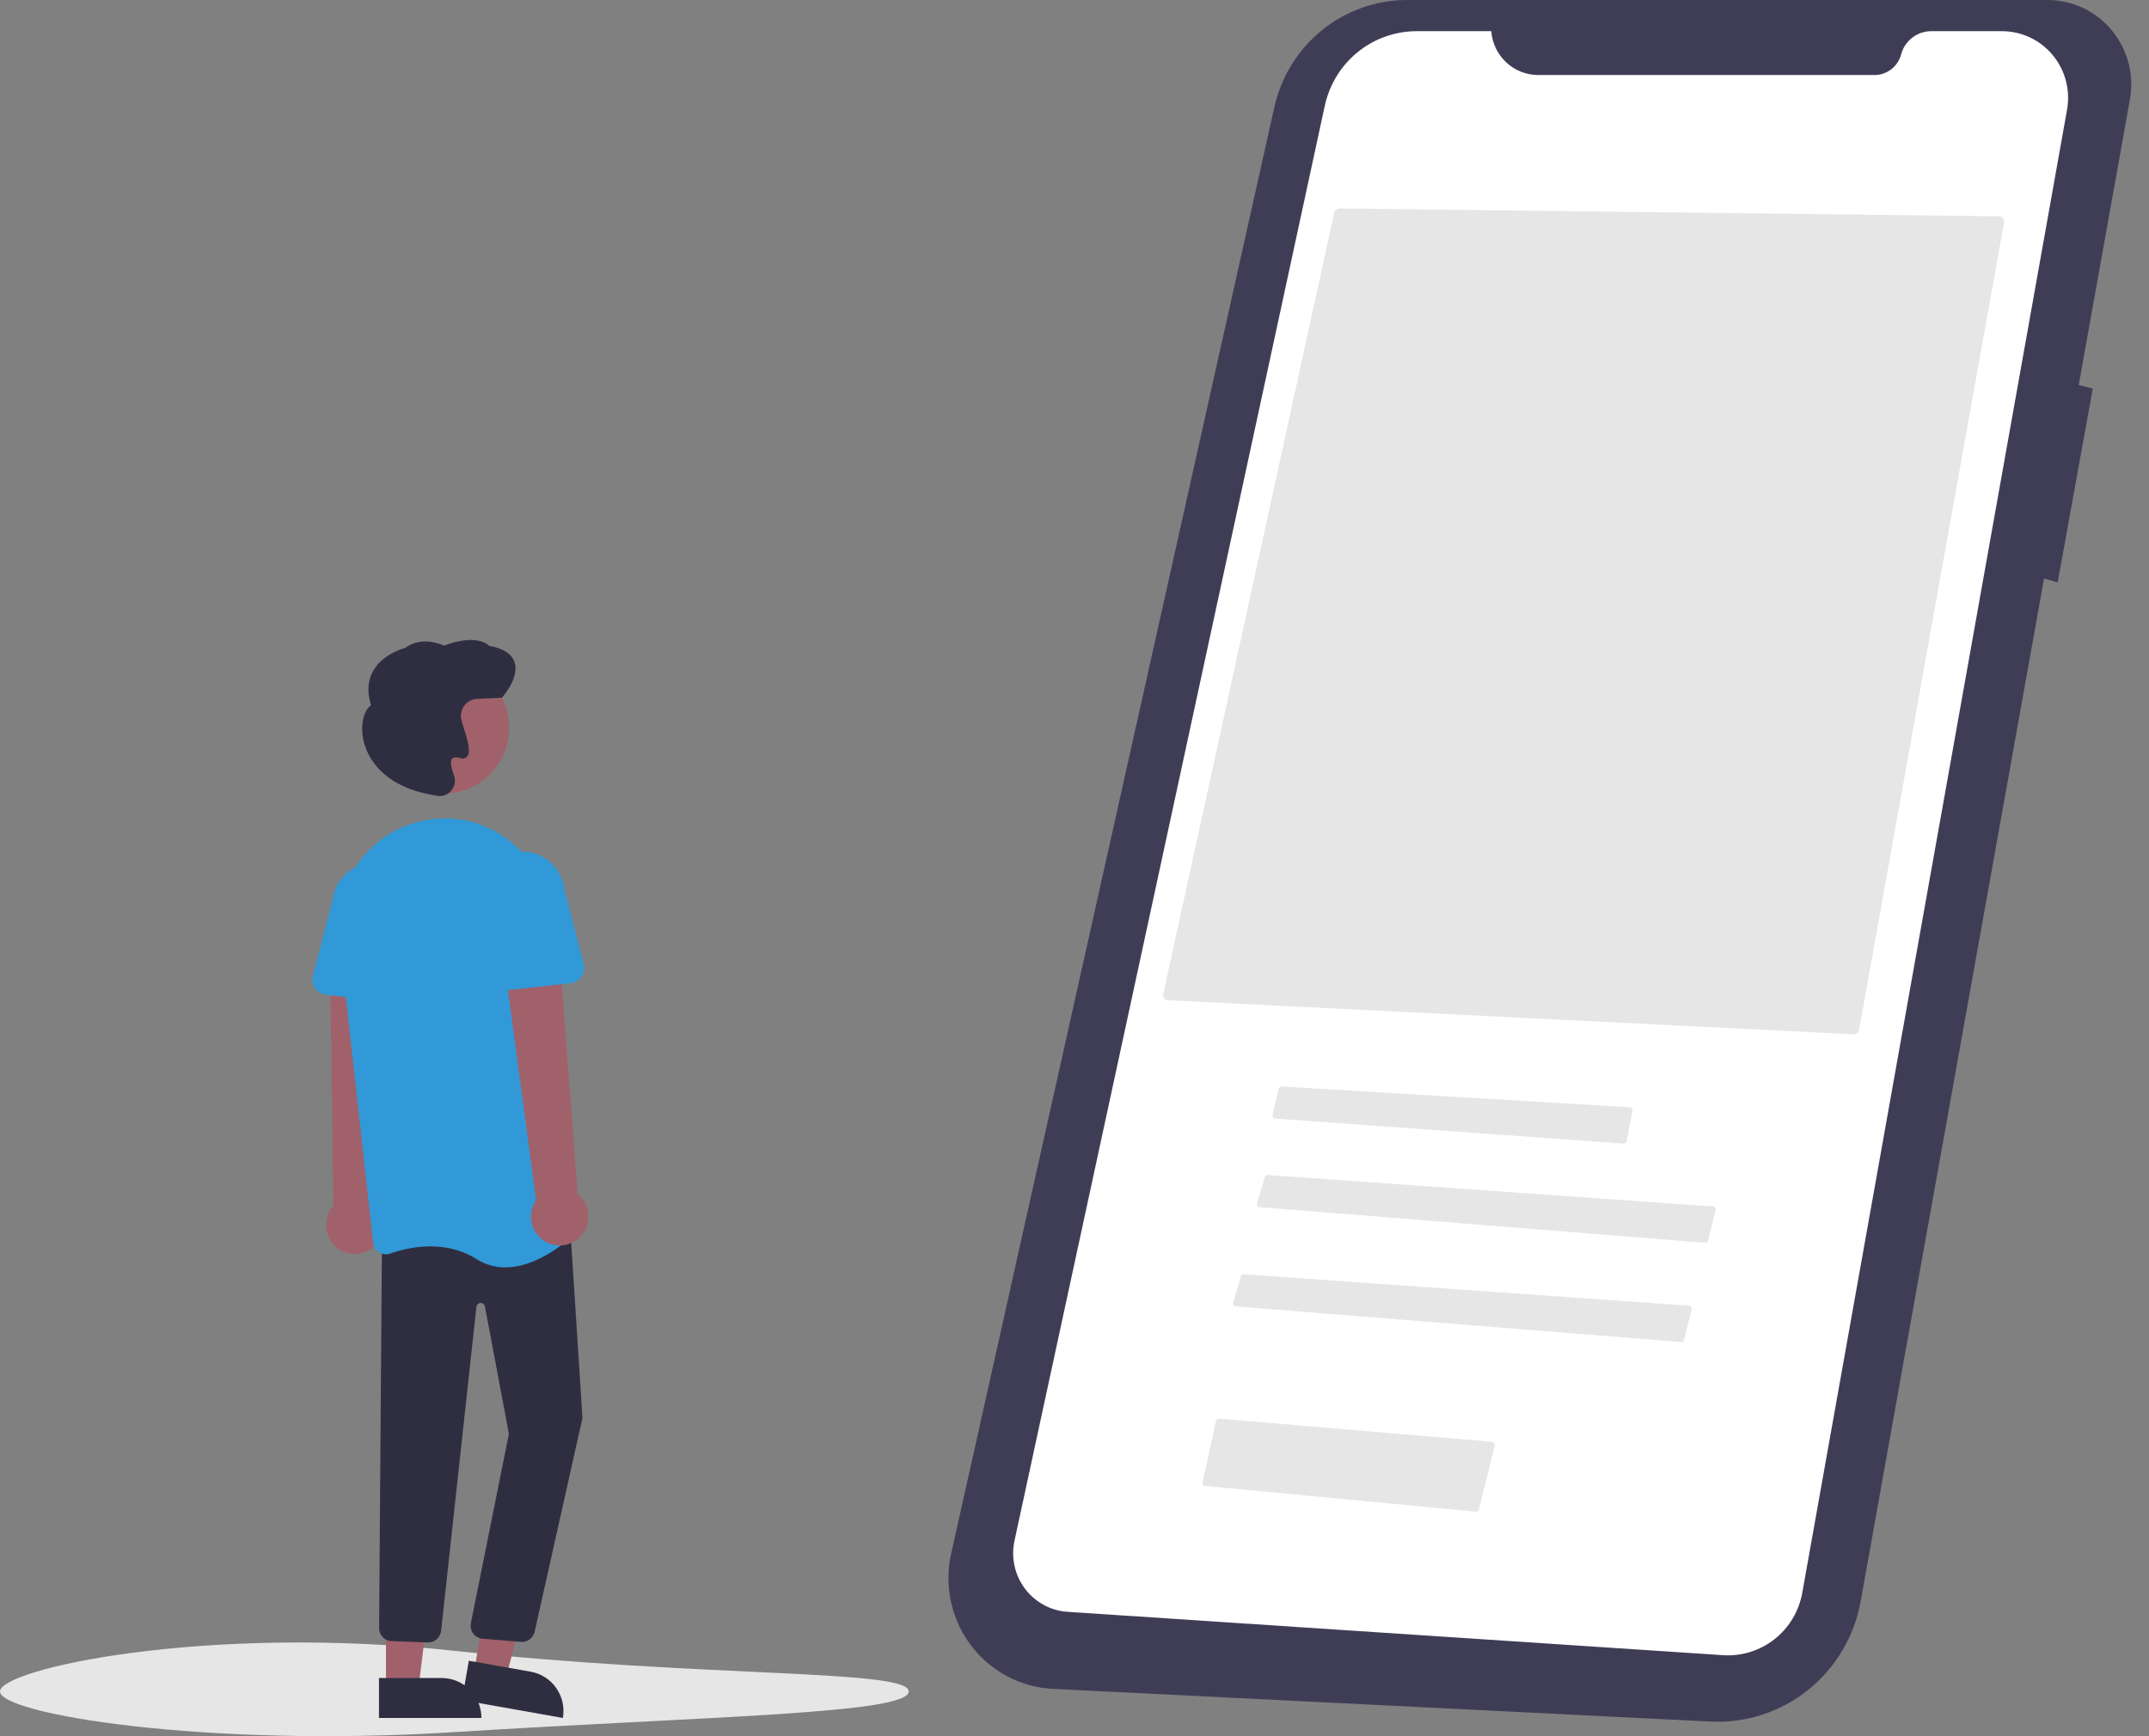 <svg width="99" height="80" viewBox="0 0 99 80" fill="none" xmlns="http://www.w3.org/2000/svg">
<rect x="0" y="0" width="99" height="80" fill="#808080" stroke="none"/>
<path d="M94.292 7.64316e-05H64.82C63.398 6.13797e-06 62.018 0.488 60.907 1.385C59.797 2.281 59.021 3.532 58.708 4.932L43.817 71.593C43.654 72.32 43.652 73.074 43.809 73.802C43.965 74.531 44.278 75.215 44.725 75.809C45.172 76.402 45.742 76.89 46.396 77.237C47.049 77.585 47.77 77.784 48.508 77.82L78.805 79.327C80.427 79.408 82.023 78.89 83.295 77.87C84.567 76.851 85.428 75.399 85.717 73.786L94.165 26.656L94.793 26.837L96.41 17.904L95.763 17.741L98.121 4.586C98.222 4.022 98.199 3.443 98.053 2.89C97.907 2.337 97.641 1.823 97.276 1.385C96.91 0.947 96.453 0.595 95.938 0.356C95.422 0.117 94.861 -0.005 94.293 -0L94.292 7.64316e-05Z" fill="#3F3D56"/>
<path d="M68.7 1.437H65.26C64.272 1.437 63.314 1.778 62.544 2.403C61.775 3.029 61.24 3.901 61.03 4.875L46.736 70.992C46.653 71.372 46.653 71.766 46.736 72.147C46.818 72.528 46.981 72.886 47.213 73.197C47.446 73.508 47.742 73.766 48.081 73.951C48.421 74.136 48.796 74.245 49.182 74.27L79.381 76.268C80.233 76.324 81.075 76.062 81.748 75.531C82.421 75.001 82.876 74.239 83.027 73.391L95.225 5.053C95.304 4.61 95.285 4.156 95.171 3.722C95.057 3.287 94.85 2.883 94.564 2.539C94.279 2.194 93.922 1.916 93.518 1.726C93.115 1.536 92.675 1.437 92.23 1.437H88.966C88.65 1.437 88.343 1.542 88.093 1.736C87.842 1.93 87.661 2.202 87.579 2.51C87.507 2.781 87.347 3.022 87.126 3.193C86.905 3.364 86.633 3.457 86.354 3.457H70.861C70.315 3.457 69.789 3.249 69.389 2.874C68.988 2.5 68.742 1.987 68.7 1.437Z" fill="white"/>
<path d="M85.394 47.658C85.453 47.66 85.51 47.641 85.556 47.604C85.602 47.566 85.633 47.514 85.644 47.456L92.322 10.258C92.328 10.223 92.327 10.187 92.318 10.152C92.309 10.117 92.293 10.085 92.271 10.057C92.249 10.029 92.221 10.007 92.189 9.991C92.157 9.975 92.122 9.967 92.087 9.967L61.703 9.604H61.7C61.645 9.605 61.592 9.624 61.549 9.659C61.506 9.694 61.476 9.743 61.465 9.798L53.592 45.787C53.584 45.822 53.584 45.859 53.591 45.894C53.599 45.929 53.614 45.962 53.635 45.991C53.656 46.02 53.684 46.043 53.715 46.06C53.746 46.077 53.78 46.086 53.816 46.088L85.394 47.658Z" fill="#E6E6E6"/>
<path d="M59.027 50.063C58.999 50.063 58.973 50.073 58.951 50.09C58.929 50.107 58.914 50.132 58.908 50.159L58.623 51.389C58.619 51.407 58.619 51.425 58.623 51.442C58.626 51.46 58.633 51.476 58.644 51.491C58.654 51.505 58.668 51.517 58.683 51.526C58.699 51.534 58.716 51.539 58.734 51.541L74.807 52.694C74.837 52.696 74.867 52.687 74.89 52.668C74.914 52.65 74.93 52.624 74.936 52.594L75.21 51.17C75.213 51.153 75.213 51.135 75.209 51.118C75.205 51.101 75.197 51.085 75.186 51.071C75.176 51.057 75.162 51.045 75.147 51.037C75.132 51.029 75.115 51.024 75.097 51.023L59.035 50.063L59.027 50.063Z" fill="#E6E6E6"/>
<path d="M78.556 57.265C78.585 57.267 78.614 57.259 78.637 57.242C78.661 57.225 78.678 57.2 78.685 57.171L79.033 55.745C79.037 55.727 79.038 55.709 79.034 55.691C79.031 55.673 79.023 55.657 79.013 55.642C79.002 55.628 78.989 55.616 78.973 55.607C78.958 55.598 78.941 55.593 78.923 55.592L58.395 54.143C58.367 54.141 58.34 54.148 58.317 54.164C58.294 54.18 58.277 54.204 58.269 54.231L57.907 55.464C57.902 55.482 57.901 55.5 57.904 55.518C57.907 55.536 57.913 55.554 57.924 55.569C57.934 55.584 57.948 55.597 57.963 55.606C57.979 55.615 57.997 55.621 58.015 55.622L78.556 57.265Z" fill="#E6E6E6"/>
<path d="M77.454 61.839C77.483 61.841 77.511 61.833 77.535 61.816C77.559 61.799 77.575 61.774 77.582 61.745L77.931 60.318C77.935 60.301 77.935 60.282 77.932 60.265C77.928 60.247 77.921 60.23 77.911 60.216C77.9 60.201 77.887 60.189 77.871 60.181C77.856 60.172 77.838 60.167 77.82 60.165L57.293 58.716C57.265 58.714 57.237 58.722 57.215 58.738C57.191 58.754 57.175 58.777 57.167 58.805L56.805 60.038C56.8 60.055 56.799 60.074 56.802 60.092C56.804 60.11 56.811 60.127 56.822 60.142C56.832 60.158 56.845 60.17 56.861 60.18C56.877 60.189 56.895 60.194 56.913 60.196L77.454 61.839Z" fill="#E6E6E6"/>
<path d="M41.863 77.94C41.863 78.975 32.48 79.085 20.931 79.813C9.393 80.541 0 78.975 0 77.94C0 76.906 9.437 74.824 20.931 76.067C32.48 77.316 41.863 76.906 41.863 77.94Z" fill="#E6E6E6"/>
<path d="M67.999 69.657C68.029 69.661 68.058 69.653 68.082 69.636C68.106 69.618 68.123 69.593 68.13 69.564L68.866 66.591C68.871 66.574 68.871 66.556 68.868 66.538C68.864 66.521 68.857 66.504 68.847 66.489C68.837 66.475 68.823 66.463 68.808 66.454C68.793 66.445 68.775 66.439 68.758 66.438L56.152 65.368C56.122 65.366 56.093 65.374 56.069 65.392C56.046 65.41 56.029 65.435 56.022 65.464L55.394 68.318C55.39 68.335 55.39 68.353 55.393 68.37C55.397 68.387 55.404 68.403 55.414 68.417C55.425 68.431 55.438 68.443 55.453 68.452C55.468 68.461 55.485 68.466 55.502 68.468L67.999 69.657Z" fill="#E6E6E6"/>
<path d="M17.1 57.543C17.259 57.433 17.392 57.289 17.49 57.122C17.587 56.955 17.648 56.768 17.666 56.575C17.685 56.381 17.661 56.186 17.596 56.003C17.532 55.82 17.429 55.654 17.294 55.515L17.804 44.017L15.206 44.312L15.357 55.558C15.141 55.803 15.022 56.118 15.022 56.445C15.021 56.772 15.14 57.088 15.355 57.332C15.57 57.577 15.866 57.733 16.188 57.772C16.51 57.811 16.834 57.729 17.1 57.542L17.1 57.543Z" fill="#A0616A"/>
<path d="M21.841 77.007L23.32 77.269L24.782 71.637L22.844 71.249L21.841 77.007Z" fill="#A0616A"/>
<path d="M25.931 79.161L21.283 78.336L21.599 76.524L24.451 77.03C24.927 77.115 25.351 77.386 25.628 77.786C25.906 78.186 26.015 78.68 25.931 79.161L25.931 79.161Z" fill="#2F2E41"/>
<path d="M17.781 77.754H19.283L19.997 71.908H17.781L17.781 77.754Z" fill="#A0616A"/>
<path d="M22.178 79.161L17.459 79.161L17.459 77.321L20.355 77.321C20.838 77.321 21.302 77.515 21.644 77.86C21.986 78.205 22.178 78.673 22.178 79.161Z" fill="#2F2E41"/>
<path d="M24.046 75.658C24.023 75.658 24 75.657 23.976 75.654L22.209 75.507C22.128 75.498 22.051 75.472 21.98 75.431C21.91 75.39 21.849 75.336 21.8 75.27C21.752 75.205 21.717 75.13 21.698 75.051C21.679 74.971 21.676 74.889 21.689 74.808L23.444 66.071L22.341 60.203C22.332 60.155 22.307 60.112 22.269 60.082C22.231 60.052 22.184 60.037 22.136 60.039C22.088 60.042 22.042 60.062 22.008 60.095C21.973 60.129 21.951 60.174 21.947 60.222L20.323 75.133C20.308 75.29 20.233 75.435 20.114 75.538C19.994 75.64 19.841 75.692 19.685 75.682L18.02 75.619C17.873 75.609 17.736 75.545 17.634 75.439C17.532 75.334 17.471 75.194 17.464 75.047L17.597 57.028L26.23 55.939L26.833 65.339L26.831 65.349L24.627 75.198C24.595 75.329 24.521 75.445 24.416 75.529C24.31 75.613 24.18 75.658 24.046 75.658Z" fill="#2F2E41"/>
<path d="M20.444 36.567C22.105 36.567 23.452 35.207 23.452 33.531C23.452 31.854 22.105 30.494 20.444 30.494C18.782 30.494 17.435 31.854 17.435 33.531C17.435 35.207 18.782 36.567 20.444 36.567Z" fill="#A0616A"/>
<path d="M23.278 58.399C22.808 58.402 22.346 58.269 21.949 58.015C20.491 57.096 18.836 57.461 17.979 57.761C17.894 57.791 17.803 57.801 17.714 57.791C17.624 57.781 17.538 57.75 17.462 57.702C17.387 57.654 17.323 57.59 17.276 57.514C17.229 57.438 17.199 57.352 17.19 57.263L15.632 43.217C15.37 40.864 16.775 38.651 18.972 37.956C19.054 37.93 19.138 37.905 19.223 37.882C19.907 37.695 20.623 37.661 21.32 37.783C22.018 37.906 22.681 38.181 23.262 38.589C23.854 39.002 24.349 39.541 24.712 40.168C25.075 40.795 25.298 41.495 25.365 42.218L26.677 56.357C26.686 56.449 26.673 56.541 26.641 56.627C26.608 56.713 26.556 56.79 26.489 56.853C26.029 57.282 24.695 58.399 23.278 58.399Z" fill="#3199D8"/>
<path d="M18.533 46.229L15.018 45.839C14.918 45.828 14.821 45.795 14.735 45.743C14.649 45.691 14.574 45.62 14.517 45.537C14.46 45.453 14.422 45.358 14.405 45.258C14.387 45.158 14.391 45.055 14.417 44.957L15.312 41.515C15.338 41.257 15.415 41.007 15.538 40.779C15.661 40.551 15.827 40.35 16.027 40.187C16.227 40.025 16.457 39.904 16.704 39.831C16.951 39.759 17.209 39.737 17.465 39.766C17.72 39.795 17.967 39.875 18.192 40.001C18.416 40.127 18.614 40.297 18.773 40.5C18.933 40.704 19.05 40.937 19.119 41.187C19.189 41.437 19.208 41.698 19.177 41.955L19.31 45.5C19.314 45.601 19.296 45.703 19.257 45.796C19.219 45.89 19.161 45.975 19.087 46.044C19.014 46.113 18.926 46.166 18.831 46.197C18.735 46.23 18.633 46.24 18.533 46.229Z" fill="#3199D8"/>
<path d="M26.662 57.05C26.806 56.922 26.921 56.763 26.998 56.586C27.075 56.408 27.113 56.215 27.108 56.021C27.103 55.827 27.057 55.636 26.971 55.462C26.885 55.288 26.763 55.136 26.612 55.015L25.746 43.538L23.2 44.117L24.694 55.293C24.509 55.562 24.429 55.889 24.467 56.214C24.506 56.538 24.661 56.837 24.904 57.054C25.147 57.271 25.46 57.39 25.784 57.389C26.108 57.389 26.42 57.268 26.662 57.05H26.662Z" fill="#A0616A"/>
<path d="M22.224 45.508C22.15 45.438 22.092 45.354 22.053 45.26C22.015 45.166 21.997 45.065 22.001 44.964L22.134 41.419C22.105 41.163 22.127 40.904 22.198 40.656C22.268 40.408 22.386 40.177 22.546 39.975C22.705 39.774 22.902 39.606 23.125 39.481C23.349 39.356 23.595 39.277 23.848 39.248C24.102 39.22 24.359 39.241 24.604 39.313C24.85 39.384 25.079 39.503 25.279 39.664C25.478 39.825 25.645 40.023 25.768 40.249C25.892 40.475 25.97 40.722 25.999 40.979L26.894 44.421C26.919 44.519 26.924 44.622 26.907 44.722C26.889 44.822 26.851 44.917 26.794 45.001C26.737 45.084 26.662 45.154 26.576 45.207C26.49 45.259 26.393 45.291 26.293 45.303L22.778 45.693C22.678 45.704 22.576 45.693 22.481 45.661C22.385 45.629 22.297 45.577 22.224 45.508Z" fill="#3199D8"/>
<path d="M20.265 36.681C20.211 36.681 20.158 36.675 20.106 36.662L20.09 36.659C17.445 36.251 16.861 34.704 16.732 34.058C16.6 33.39 16.751 32.745 17.093 32.494C16.906 31.901 16.936 31.374 17.182 30.929C17.61 30.152 18.539 29.89 18.664 29.858C19.406 29.305 20.293 29.674 20.455 29.749C21.89 29.213 22.439 29.659 22.538 29.759C23.18 29.875 23.571 30.125 23.701 30.502C23.945 31.211 23.174 32.092 23.14 32.129L23.123 32.148L21.974 32.204C21.865 32.209 21.759 32.237 21.661 32.287C21.564 32.336 21.478 32.406 21.409 32.491C21.34 32.577 21.289 32.676 21.26 32.782C21.232 32.888 21.225 32.999 21.242 33.108C21.273 33.249 21.312 33.387 21.359 33.523C21.555 34.142 21.702 34.67 21.513 34.871C21.47 34.91 21.417 34.936 21.36 34.946C21.303 34.956 21.245 34.95 21.192 34.928C21.012 34.879 20.89 34.889 20.829 34.958C20.735 35.064 20.764 35.333 20.91 35.715C20.956 35.836 20.969 35.967 20.946 36.094C20.924 36.222 20.867 36.341 20.782 36.438C20.718 36.514 20.639 36.575 20.55 36.617C20.46 36.659 20.363 36.681 20.265 36.681H20.265Z" fill="#2F2E41"/>
</svg>
